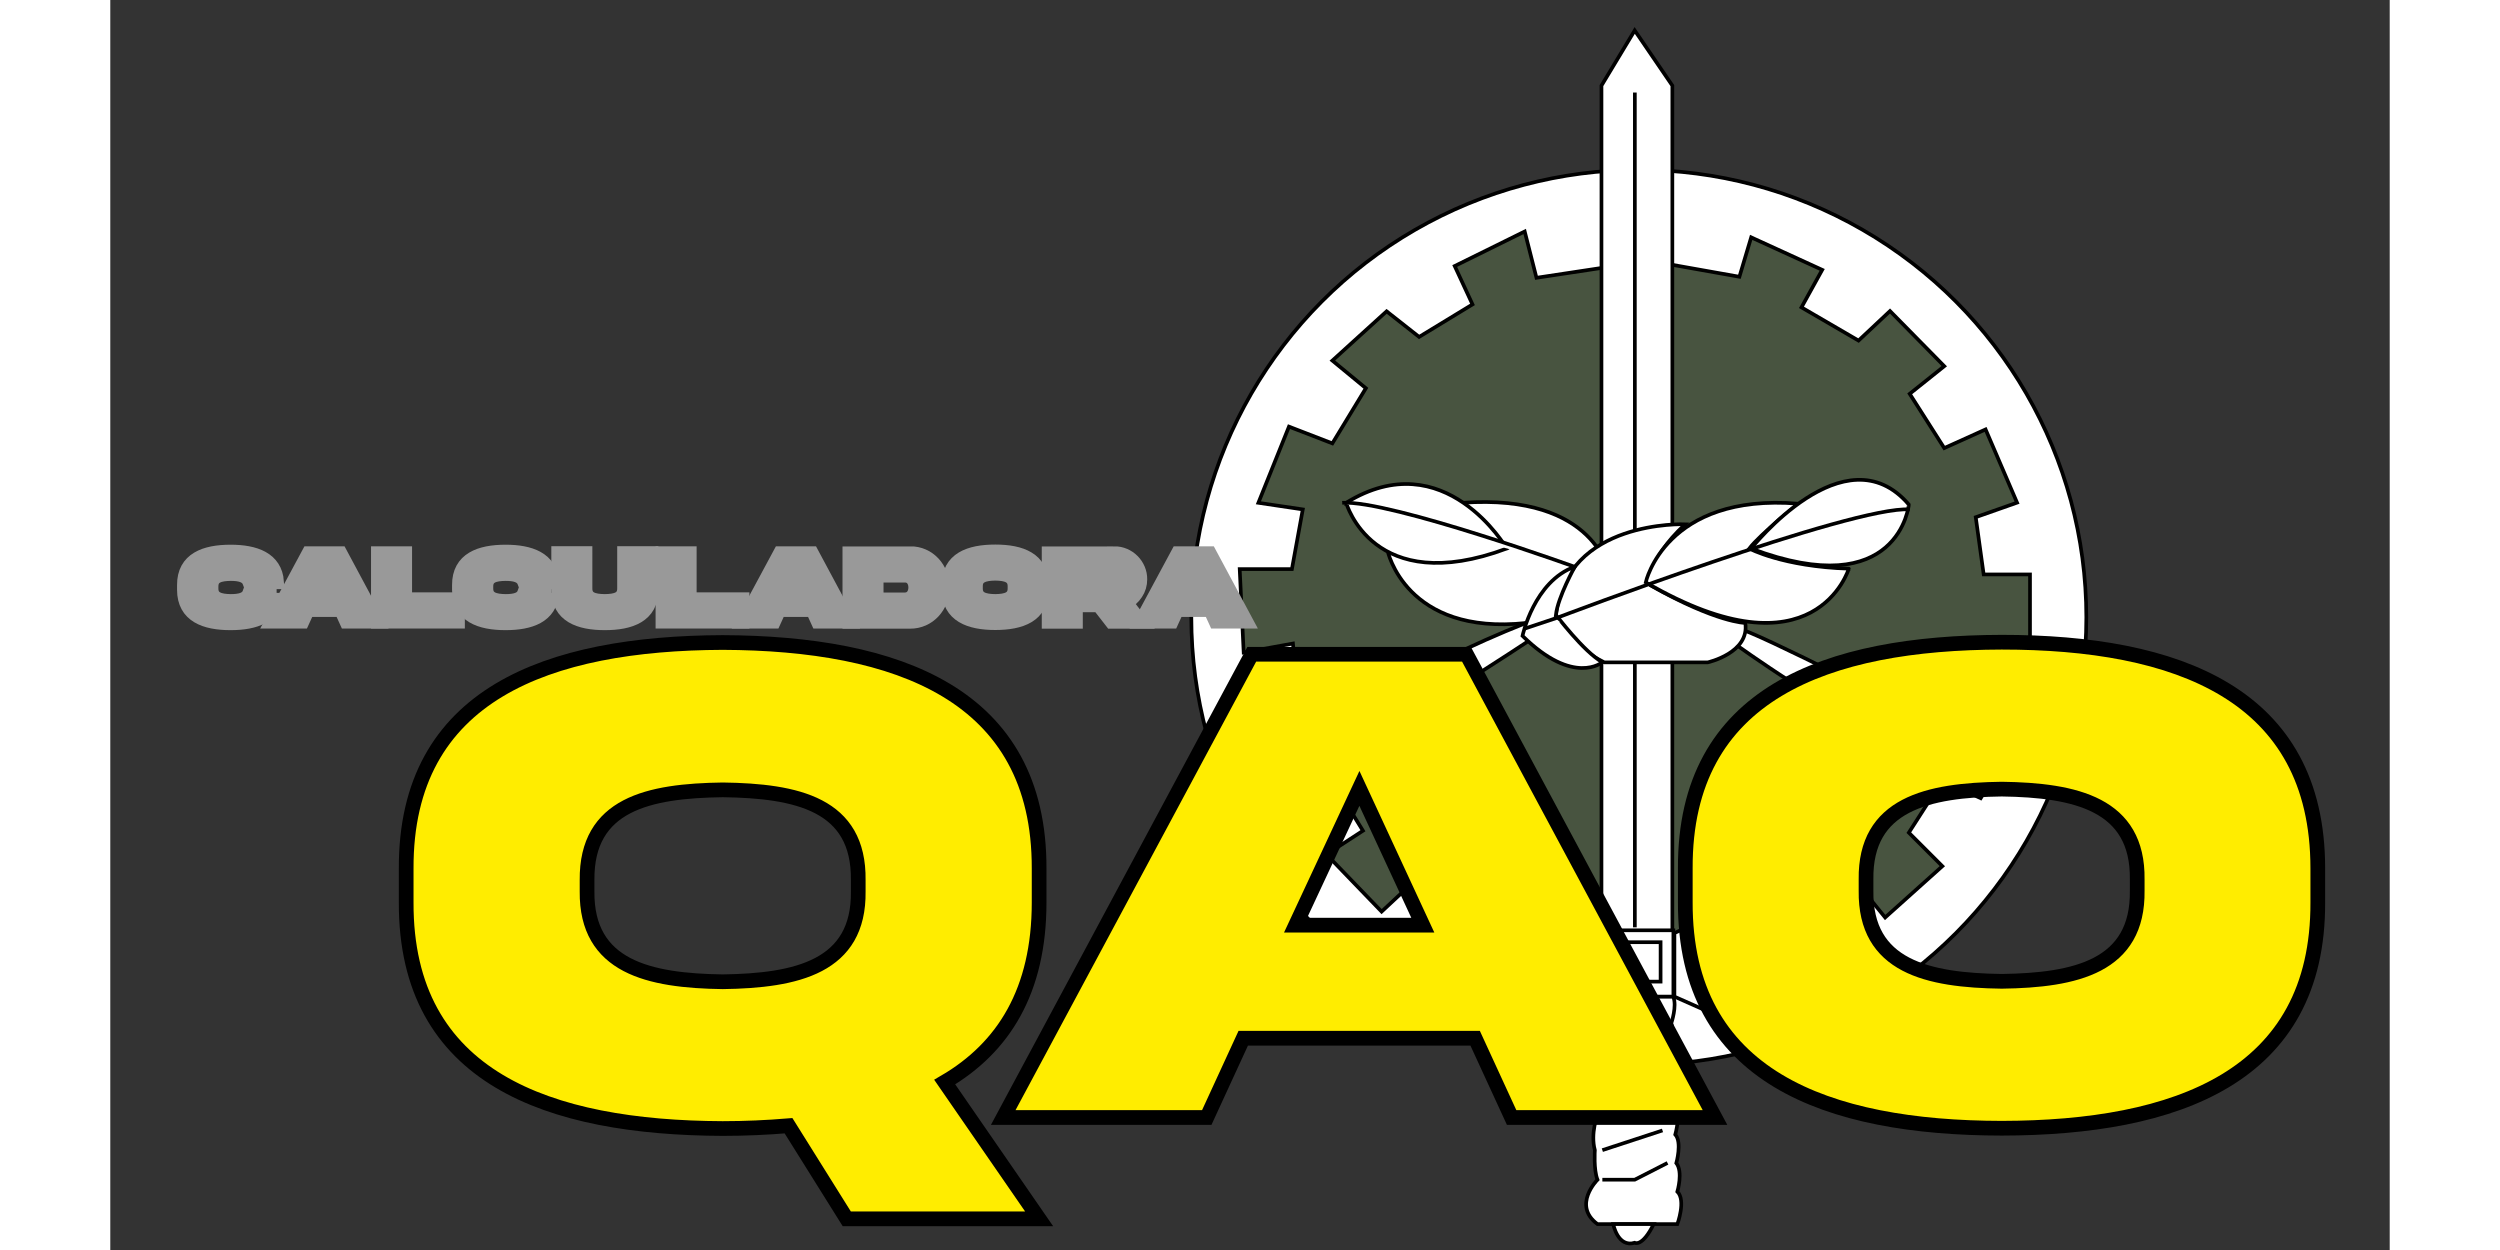 <?xml version="1.0" encoding="utf-8"?>
<svg version="1.1" width="400px" height="200px" xmlns="http://www.w3.org/2000/svg" xmlns:xlink="http://www.w3.org/1999/xlink" x="0px" y="0px"
	 viewBox="0 0 155 85" style="enable-background:new 0 0 155 85;" xml:space="preserve">
<rect x="0" y="0" width="155" height="85" fill="#333333" stroke="none"/>
<style type="text/css">
	.st0{fill:#FFFFFF;stroke:#000000;stroke-width:0.25;stroke-miterlimit:10;}
	.st1{fill:#485440;stroke:#000000;stroke-width:0.25;stroke-miterlimit:10;}
	.st2{fill:none;stroke:#000000;stroke-width:0.25;stroke-miterlimit:10;}
	.st3{fill:#FFED00;stroke:#000000;stroke-miterlimit:10;}
	.calculadora {fill:#999;stroke:#999;stroke-miterlimit:10;}
</style>
<g id="logo_qao">
	<g>
		<circle class="st0" cx="103.94" cy="41.98" r="30.43"/>
		<path class="st1" d="M96.03,67.22l0.47-1.88h14.01l0.69,1.88l5-1.88l-1.34-3.02c0,0,2.28-0.74,3.82-2.41l2.01,2.48l3.89-3.49
			l-2.28-2.28l2.28-3.55l2.61,1.21c0,0,2.35-3.82,2.14-4.96l-3.02-0.67l1.01-4.36h3.22v-5.23h-3.15l-0.54-3.89l2.81-0.99l-2.14-4.98
			l-2.81,1.27l-2.35-3.69l2.35-1.88l-3.69-3.75l-2.14,2.01L115,20.9l1.41-2.55l-4.83-2.21l-0.8,2.68l-4.89-0.87l0.27-2.95h-4.69
			l0.4,3.15l-4.89,0.74l-0.8-3.15l-4.76,2.35l1.21,2.61L89,22.91l-2.21-1.74l-3.69,3.35l2.28,1.88l-2.28,3.75l-2.95-1.14l-2.08,5.18
			l3.02,0.45l-0.74,4.06H76.8l0.27,5.67l3.35-0.61l0.4,4.36l-2.95,1.07l2.28,4.89l2.68-1.41l2.35,3.82L82.7,58.1l3.75,3.89
			l2.08-1.94l3.62,2.08l-1.07,2.95L96.03,67.22z"/>
		<path class="st0" d="M86.85,37.43c0,0,1.21,5.82,9.45,4.93l5.63-3.29c0,0-0.8-5.53-9.99-4.88L86.85,37.43z"/>
		<path class="st0" d="M94.96,37.3c0,0-4.22-7.25-10.92-3.11C84.04,34.19,85.85,40.69,94.96,37.3z"/>
		<path class="st0" d="M110.44,43.76c0,0,6.84,4.97,11.93,7.04c0,0,1.41-0.81,1.14-1.88c0,0-11.86-6.1-12.8-6.17L110.44,43.76z"/>
		<path class="st0" d="M99.99,38.69c0,0-12.94-4.69-16.22-4.5"/>
		<polygon class="st0" points="103.66,2.07 101.4,5.82 101.4,63.45 106.22,63.45 106.22,5.82 		"/>
		<path class="st0" d="M106.29,63.26c-1.72,0-3.44,0-5.16,0v4.51h5.16V63.26z"/>
		<polygon class="st0" points="110.71,61.39 106.36,63.45 106.36,67.77 110.71,69.7 		"/>
		<polygon class="st0" points="101.06,63.45 96.97,61.79 96.97,69.5 101.06,68.02 		"/>
		<rect x="101.93" y="64.07" class="st0" width="3.49" height="2.68"/>
		<path class="st0" d="M101.13,67.77c0,0-0.6,1.73,0,3.07c0,0-0.34,0.94-0.27,2.35c0,0-0.34,1.61,0.27,2.61c0,0-0.49,1.27-0.18,2.41
			c0,0-0.09,1.34,0.18,2.01c0,0-1.74,1.74,0,3.02h5.43c0,0,0.6-1.61,0-2.21c0,0,0.4-1.34-0.07-1.94c0,0,0.4-1.41-0.07-1.94
			c0,0,0.41-1.47,0.07-2.48c0,0,0.03-1.67-0.34-2.35c0,0,0.34-1.14,0-2.75c0,0,0.4-1.17,0.13-1.79H101.13z"/>
		<line class="st0" x1="101.46" y1="70.57" x2="105.55" y2="69.16"/>
		<line class="st0" x1="101.46" y1="73.38" x2="105.55" y2="71.84"/>
		<line class="st0" x1="101.46" y1="75.66" x2="105.55" y2="74.39"/>
		<line class="st0" x1="101.46" y1="78.21" x2="105.55" y2="76.87"/>
		<polyline class="st0" points="101.46,80.22 103.66,80.22 105.89,79.08 		"/>
		<path class="st0" d="M102.2,83.24c0,0,0.3,1.61,1.46,1.27c0,0,0.51,0.31,1.29-1.27H102.2z"/>
		<path class="st0" d="M103.67,6.29c0,18.92,0,37.85,0,56.77"/>
		<path class="st0" d="M96.97,43.24c0,0-11.66,7.76-13,7.55c0,0-0.87-0.34-0.87-1.61c0,0,5.43-3.76,13.2-6.83
			C96.3,42.36,96.44,43.04,96.97,43.24z"/>
		<path class="st0" d="M107.09,35.65c0,0-8.11-0.33-8.78,6.17c0,0,0.67,1.94,3.28,3.22h7.04c0,0,2.86-0.64,2.55-2.68
			c0,0-1.91,0-6.42-2.54C104.76,39.8,104.35,38.19,107.09,35.65z"/>
		<path class="st0" d="M104.41,39.6c0,0,1.33-6.09,10.38-5.35c0,0-2.6,2.08-3.34,3.05c0,0,2.28,1.23,6.77,1.37
			C118.22,38.66,115.94,46.31,104.41,39.6z"/>
		<path class="st0" d="M111.58,37.3c0,0,6.37-8.08,10.72-2.99C122.31,34.31,121.64,41.09,111.58,37.3z"/>
		<path class="st0" d="M101.46,45.03c0,0-1.94,1.65-5.43-1.79c0,0,0.78-3.71,3.56-4.71c0,0-1.15,2.07-1.29,3.28
			C98.31,41.81,100.18,44.31,101.46,45.03z"/>
		<path class="st2" d="M96.17,42.75l2.21-0.74c0,0,20.11-7.64,23.99-7.37"/>
	</g>
</g>
<g id="texto_qao">
	<g class="calculadora">
		<path d="M11.31,40.33c-0.11,1.55-1.47,2.02-3.13,2.02c-1.72,0-3.14-0.5-3.14-2.24v-0.33c-0.01-1.74,1.42-2.24,3.14-2.24
			c1.65,0,3.01,0.47,3.13,2.02H9.48c-0.17-0.45-0.68-0.56-1.29-0.56c-0.73,0.01-1.35,0.14-1.34,0.9V40
			c-0.01,0.75,0.61,0.89,1.34,0.9c0.62,0,1.13-0.11,1.29-0.56H11.31z"/>
		<path d="M13.5,37.65h2.13l2.46,4.59h-2.02l-0.36-0.79h-2.3l-0.36,0.79h-2.02L13.5,37.65z M13.94,40.34h1.26l-0.63-1.36
			L13.94,40.34z"/>
		<path d="M20.02,37.64v3.14h3.59v1.46h-5.38v-4.59H20.02z"/>
		<path d="M30.01,40.33c-0.11,1.55-1.47,2.02-3.13,2.02c-1.72,0-3.14-0.5-3.14-2.24v-0.33c-0.01-1.74,1.42-2.24,3.14-2.24
			c1.65,0,3.01,0.47,3.13,2.02h-1.84c-0.17-0.45-0.68-0.56-1.29-0.56c-0.73,0.01-1.35,0.14-1.34,0.9V40
			c-0.01,0.75,0.61,0.89,1.34,0.9c0.62,0,1.13-0.11,1.29-0.56H30.01z"/>
		<path d="M34.98,37.64h1.79v2.47c0.01,1.74-1.42,2.24-3.14,2.24c-1.72,0-3.14-0.5-3.14-2.24v-2.47h1.79V40
			c-0.01,0.76,0.61,0.89,1.35,0.9c0.73-0.01,1.35-0.14,1.34-0.9V37.64z"/>
		<path d="M39.37,37.64v3.14h3.59v1.46h-5.38v-4.59H39.37z"/>
		<path d="M45.56,37.65h2.13l2.46,4.59h-2.02l-0.36-0.79h-2.3l-0.36,0.79h-2.02L45.56,37.65z M45.99,40.34h1.26l-0.63-1.36
			L45.99,40.34z"/>
		<path d="M54.38,37.65c1.26-0.02,2.2,1.04,2.19,2.3c0.01,1.25-0.93,2.31-2.19,2.3h-4.09v-4.59H54.38z M54.04,39.11h-1.96v1.68h1.96
			c0.46,0,0.73-0.38,0.73-0.84C54.77,39.48,54.5,39.11,54.04,39.11z"/>
		<path d="M63.31,39.77v0.33c0.01,1.74-1.41,2.24-3.13,2.24c-1.73,0-3.14-0.51-3.14-2.24v-0.33c-0.01-1.74,1.41-2.24,3.14-2.24
			C61.91,37.53,63.31,38.04,63.31,39.77z M61.52,39.88c0.01-0.75-0.61-0.89-1.34-0.9c-0.73,0.01-1.36,0.15-1.35,0.9V40
			c-0.01,0.75,0.61,0.89,1.35,0.9c0.73-0.01,1.35-0.15,1.34-0.9V39.88z"/>
		<path d="M68.27,37.65c0.95-0.01,1.75,0.79,1.74,1.74c0,0.35-0.09,0.66-0.28,0.94c-0.18,0.28-0.42,0.49-0.72,0.63l1,1.29H68.1
			l-0.87-1.12h-1.6v1.12h-1.79v-4.59H68.27z M65.63,38.99v0.78h2.18c0.11,0,0.2-0.04,0.28-0.11c0.08-0.08,0.12-0.17,0.12-0.28
			c0-0.22-0.17-0.39-0.39-0.39H65.63z"/>
		<path d="M72.61,37.65h2.13l2.46,4.59h-2.02l-0.36-0.79h-2.3l-0.36,0.79h-2.02L72.61,37.65z M73.04,40.34h1.26l-0.63-1.36
			L73.04,40.34z"/>
	</g>
	<g>
		<path class="st3" d="M63.16,61.37c0,6-2.41,9.87-6.42,12.21l6.42,9.3H50.08l-3.96-6.33c-1.45,0.12-2.95,0.19-4.48,0.19
			c-11.81-0.05-21.56-3.42-21.52-15.37v-2.3c-0.05-11.91,9.7-15.33,21.52-15.38c11.81,0.05,21.56,3.47,21.52,15.38V61.37z
			 M50.86,60.62v-0.77c0.07-5.18-4.19-6.07-9.21-6.14c-5.04,0.07-9.28,0.96-9.23,6.14v0.77c-0.05,5.13,4.2,6.07,9.23,6.14
			C46.66,66.69,50.93,65.75,50.86,60.62z"/>
		<path class="st3" d="M77.62,44.49h14.6l16.9,31.5H95.29l-2.48-5.39H77.04l-2.48,5.39H60.72L77.62,44.49z M80.6,62.91h8.65
			l-4.31-9.3L80.6,62.91z"/>
		<path class="st3" d="M150.11,59.05v2.3c0.05,11.91-9.66,15.35-21.49,15.37c-11.86-0.02-21.56-3.47-21.52-15.37v-2.3
			c-0.05-11.93,9.66-15.35,21.52-15.38C140.48,43.67,150.11,47.14,150.11,59.05z M137.83,59.8c0.07-5.13-4.2-6.07-9.21-6.14
			c-5.04,0.07-9.3,1.01-9.23,6.14v0.77c-0.07,5.16,4.2,6.09,9.23,6.16c5.02-0.07,9.28-1.01,9.21-6.16V59.8z"/>
	</g>
</g>
</svg>
